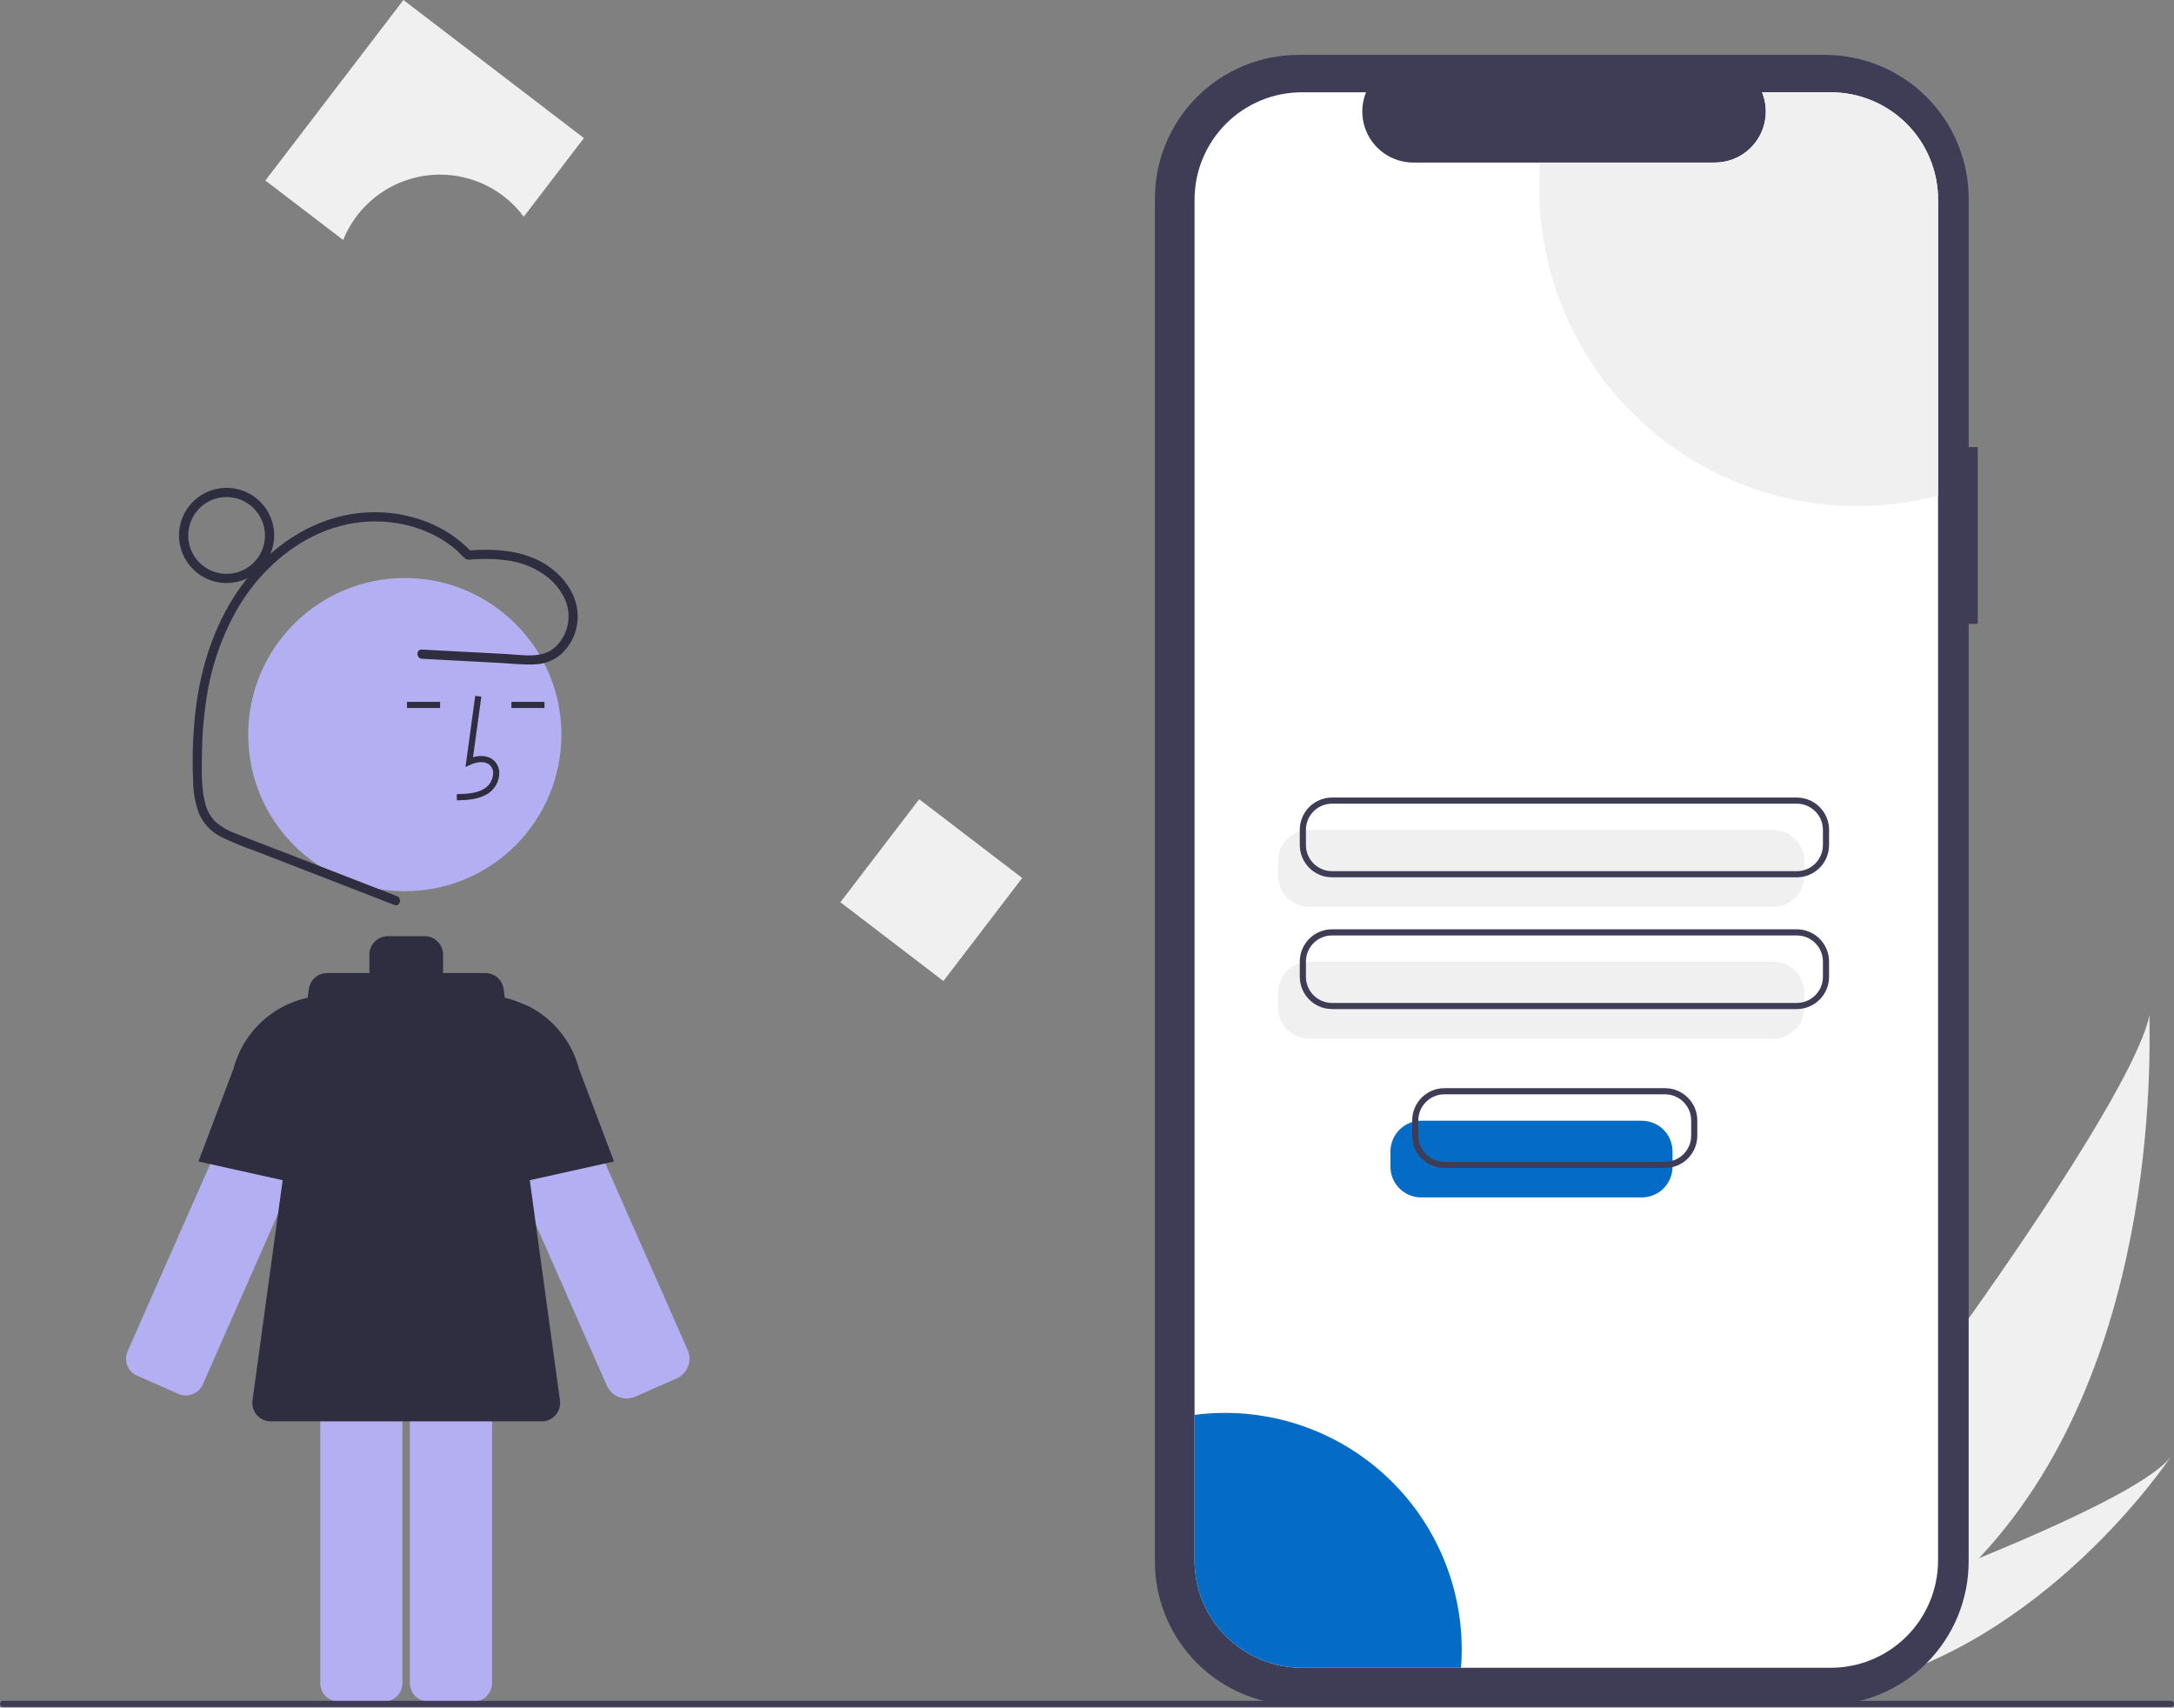<svg width="480" height="377" viewBox="0 0 480 377" fill="none" xmlns="http://www.w3.org/2000/svg">
<rect x="0" y="0" width="480" height="377" fill="#808080" stroke="none"/>
<g clip-path="url(#clip0_276_30)">
<path d="M436.925 344.033C427.724 353.884 417.18 362.391 405.606 369.301C405.34 369.464 405.07 369.617 404.8 369.776L386.061 353.191C386.258 353.008 386.476 352.803 386.711 352.577C400.673 339.32 469.986 246.625 474.605 224.052C474.286 225.933 478.772 299.68 436.925 344.033Z" fill="#F0F0F0"/>
<path d="M409.221 372.501C408.867 372.586 408.507 372.665 408.145 372.737L394.087 360.294C394.362 360.199 394.683 360.085 395.05 359.958C401.082 357.823 419.046 351.375 436.924 344.032C456.134 336.138 475.252 327.218 479.363 321.505C478.481 322.832 451.313 363.089 409.221 372.501Z" fill="#F0F0F0"/>
<path d="M436.666 98.698H434.664V43.855C434.664 39.687 433.843 35.559 432.247 31.708C430.652 27.857 428.314 24.358 425.367 21.41C422.419 18.463 418.92 16.125 415.069 14.53C411.218 12.934 407.09 12.114 402.922 12.114H286.729C282.561 12.114 278.433 12.934 274.582 14.53C270.731 16.125 267.232 18.463 264.285 21.41C261.337 24.358 258.999 27.857 257.404 31.708C255.809 35.559 254.988 39.687 254.988 43.855V344.729C254.988 348.897 255.809 353.025 257.404 356.876C258.999 360.727 261.337 364.226 264.284 367.174C267.232 370.121 270.731 372.459 274.582 374.054C278.433 375.65 282.561 376.471 286.729 376.471H402.922C407.09 376.471 411.218 375.65 415.069 374.055C418.92 372.459 422.419 370.121 425.367 367.174C428.314 364.226 430.652 360.727 432.247 356.876C433.843 353.025 434.664 348.897 434.664 344.729V137.737H436.666V98.698Z" fill="#3F3D56"/>
<path d="M427.907 44.073V344.509C427.907 347.622 427.294 350.705 426.102 353.58C424.911 356.456 423.164 359.069 420.963 361.27C418.761 363.471 416.147 365.216 413.271 366.407C410.395 367.597 407.312 368.21 404.199 368.209H287.447C284.335 368.209 281.253 367.596 278.377 366.405C275.502 365.214 272.889 363.468 270.688 361.268C268.488 359.067 266.742 356.454 265.551 353.579C264.36 350.703 263.747 347.621 263.747 344.509V44.073C263.747 40.961 264.36 37.879 265.551 35.004C266.742 32.128 268.488 29.515 270.688 27.315C272.889 25.114 275.502 23.368 278.377 22.177C281.253 20.986 284.335 20.373 287.447 20.374H301.615C300.92 22.084 300.655 23.939 300.845 25.775C301.034 27.611 301.672 29.373 302.702 30.905C303.732 32.437 305.123 33.693 306.752 34.561C308.381 35.429 310.199 35.884 312.045 35.885H378.608C380.456 35.887 382.275 35.434 383.906 34.567C385.536 33.699 386.929 32.443 387.959 30.91C388.99 29.378 389.628 27.615 389.816 25.777C390.004 23.939 389.737 22.084 389.038 20.374H404.199C407.312 20.373 410.395 20.985 413.271 22.175C416.147 23.366 418.761 25.111 420.963 27.312C423.164 29.513 424.911 32.126 426.102 35.002C427.294 37.878 427.907 40.96 427.907 44.073Z" fill="white"/>
<path d="M391.59 200.196H288.968C287.171 200.194 285.447 199.479 284.176 198.208C282.905 196.937 282.191 195.214 282.188 193.416V190.042C282.191 188.244 282.905 186.521 284.176 185.25C285.447 183.979 287.171 183.264 288.968 183.262H391.59C393.387 183.264 395.11 183.979 396.381 185.25C397.652 186.521 398.367 188.244 398.369 190.042V193.416C398.367 195.214 397.652 196.937 396.381 198.208C395.11 199.479 393.387 200.194 391.59 200.196Z" fill="#F0F0F0"/>
<path d="M391.59 229.285H288.968C287.171 229.283 285.447 228.569 284.176 227.298C282.905 226.027 282.191 224.303 282.188 222.506V219.131C282.191 217.334 282.905 215.611 284.176 214.34C285.447 213.069 287.171 212.354 288.968 212.352H391.59C393.387 212.354 395.11 213.069 396.381 214.34C397.652 215.611 398.367 217.334 398.369 219.131V222.506C398.367 224.303 397.652 226.027 396.381 227.298C395.11 228.569 393.387 229.283 391.59 229.285Z" fill="#F0F0F0"/>
<path d="M396.723 193.69H294.101C292.214 193.688 290.405 192.937 289.07 191.603C287.736 190.268 286.985 188.459 286.983 186.571V183.197C286.985 181.309 287.736 179.5 289.07 178.166C290.405 176.831 292.214 176.08 294.101 176.078H396.723C398.61 176.08 400.42 176.831 401.754 178.166C403.089 179.5 403.839 181.309 403.842 183.197V186.571C403.839 188.459 403.089 190.268 401.754 191.603C400.42 192.937 398.61 193.688 396.723 193.69ZM294.101 177.434C292.574 177.436 291.109 178.043 290.028 179.124C288.948 180.204 288.34 181.669 288.339 183.197V186.571C288.34 188.099 288.948 189.564 290.028 190.644C291.109 191.725 292.574 192.332 294.101 192.334H396.723C398.251 192.332 399.716 191.725 400.796 190.644C401.876 189.564 402.484 188.099 402.486 186.571V183.197C402.484 181.669 401.876 180.204 400.796 179.124C399.716 178.043 398.251 177.436 396.723 177.434H294.101Z" fill="#3F3D56"/>
<path d="M396.723 222.78H294.101C292.214 222.777 290.405 222.027 289.07 220.692C287.736 219.358 286.985 217.548 286.983 215.661V212.286C286.985 210.399 287.736 208.59 289.07 207.255C290.405 205.921 292.214 205.17 294.101 205.168H396.723C398.61 205.17 400.42 205.921 401.754 207.255C403.089 208.59 403.839 210.399 403.842 212.286V215.661C403.839 217.548 403.089 219.358 401.754 220.692C400.42 222.027 398.61 222.777 396.723 222.78ZM294.101 206.524C292.574 206.525 291.109 207.133 290.028 208.213C288.948 209.294 288.34 210.759 288.339 212.286V215.661C288.34 217.189 288.948 218.654 290.028 219.734C291.109 220.814 292.574 221.422 294.101 221.424H396.723C398.251 221.422 399.716 220.814 400.796 219.734C401.876 218.654 402.484 217.189 402.486 215.661V212.286C402.484 210.759 401.876 209.294 400.796 208.213C399.716 207.133 398.251 206.525 396.723 206.524H294.101Z" fill="#3F3D56"/>
<path d="M427.907 44.073V109.422C417.523 112.154 406.651 112.467 396.128 110.338C385.604 108.209 375.709 103.694 367.203 97.141C358.698 90.588 351.81 82.171 347.068 72.538C342.326 62.905 339.857 52.312 339.851 41.575C339.851 39.658 339.928 37.762 340.082 35.885H378.609C380.456 35.887 382.275 35.434 383.906 34.567C385.536 33.699 386.929 32.443 387.959 30.91C388.99 29.378 389.628 27.615 389.816 25.777C390.004 23.939 389.737 22.084 389.038 20.374H404.199C407.312 20.373 410.395 20.985 413.271 22.175C416.147 23.366 418.761 25.111 420.963 27.312C423.164 29.513 424.911 32.126 426.102 35.002C427.294 37.878 427.907 40.96 427.907 44.073Z" fill="#F0F0F0"/>
<path d="M322.74 364.127C322.74 365.505 322.688 366.865 322.577 368.209H287.447C284.335 368.209 281.253 367.596 278.377 366.405C275.502 365.214 272.889 363.468 270.688 361.268C268.488 359.067 266.742 356.454 265.551 353.579C264.36 350.703 263.747 347.621 263.747 344.509V312.374C271.111 311.416 278.594 312.039 285.698 314.201C292.803 316.362 299.364 320.014 304.946 324.911C310.529 329.808 315.003 335.839 318.071 342.601C321.139 349.363 322.731 356.702 322.739 364.127H322.74Z" fill="#046CC6"/>
<path d="M39.404 307.741C40.391 308.176 41.51 308.2 42.516 307.811C43.521 307.421 44.331 306.648 44.768 305.662L76.415 233.937C77.139 232.296 77.36 230.477 77.051 228.71C76.741 226.942 75.914 225.307 74.675 224.01C73.436 222.712 71.839 221.812 70.088 221.422C68.337 221.032 66.51 221.17 64.837 221.818H64.837C62.904 222.556 61.287 223.941 60.26 225.737C60.097 226.021 59.949 226.314 59.817 226.614L28.17 298.338C27.954 298.827 27.837 299.353 27.824 299.888C27.812 300.422 27.905 300.953 28.098 301.451C28.291 301.949 28.581 302.404 28.95 302.79C29.319 303.177 29.761 303.486 30.249 303.702L39.404 307.741Z" fill="#B3AFF2"/>
<path d="M75.115 263.384L43.813 256.427L51.56 235.931C52.88 230.921 55.952 226.551 60.218 223.612C64.484 220.673 69.663 219.36 74.814 219.912L75.116 219.946L75.115 263.384Z" fill="#2F2E41"/>
<path d="M138.342 308.767C137.422 308.766 136.521 308.498 135.75 307.995C134.978 307.493 134.369 306.777 133.995 305.936L102.348 234.211C101.342 231.929 101.248 229.348 102.087 226.999C102.926 224.65 104.632 222.712 106.857 221.583C109.081 220.454 111.653 220.221 114.044 220.931C116.435 221.641 118.463 223.24 119.711 225.4V225.399C119.886 225.704 120.045 226.018 120.187 226.34L151.834 298.065C152.342 299.217 152.372 300.523 151.917 301.696C151.462 302.87 150.559 303.815 149.408 304.323L139.942 308.499L139.938 308.488C139.426 308.673 138.886 308.767 138.342 308.767Z" fill="#B3AFF2"/>
<path d="M94.567 284.137C93.488 284.139 92.454 284.568 91.691 285.33C90.929 286.093 90.5 287.127 90.499 288.205V371.605C90.5 372.683 90.929 373.717 91.691 374.48C92.454 375.242 93.488 375.671 94.567 375.672H104.573C105.651 375.671 106.685 375.242 107.448 374.48C108.211 373.717 108.639 372.683 108.641 371.605V288.205C108.639 287.127 108.211 286.093 107.448 285.33C106.685 284.568 105.651 284.139 104.573 284.137H94.567Z" fill="#B3AFF2"/>
<path d="M74.775 284.137C73.697 284.139 72.662 284.568 71.9 285.33C71.137 286.093 70.708 287.127 70.707 288.205V371.605C70.708 372.683 71.137 373.717 71.9 374.48C72.662 375.242 73.697 375.671 74.775 375.672H84.781C85.86 375.671 86.894 375.242 87.657 374.48C88.419 373.717 88.848 372.683 88.849 371.605V288.205C88.848 287.127 88.419 286.093 87.657 285.33C86.894 284.568 85.86 284.139 84.781 284.137H74.775Z" fill="#B3AFF2"/>
<path d="M89.375 196.762C108.471 196.762 123.951 181.282 123.951 162.186C123.951 143.09 108.471 127.61 89.375 127.61C70.279 127.61 54.799 143.09 54.799 162.186C54.799 181.282 70.279 196.762 89.375 196.762Z" fill="#B3AFF2"/>
<path d="M100.881 176.7C103.123 176.638 105.912 176.56 108.061 174.99C108.701 174.504 109.227 173.883 109.601 173.172C109.976 172.461 110.191 171.676 110.231 170.873C110.269 170.303 110.176 169.731 109.957 169.202C109.738 168.674 109.4 168.203 108.969 167.827C107.847 166.879 106.208 166.656 104.442 167.175L106.272 153.802L104.928 153.618L102.777 169.34L103.899 168.825C105.199 168.229 106.985 167.925 108.094 168.863C108.366 169.108 108.579 169.412 108.714 169.753C108.85 170.093 108.905 170.46 108.876 170.826C108.843 171.423 108.681 172.007 108.403 172.536C108.124 173.066 107.735 173.53 107.261 173.895C105.589 175.117 103.365 175.274 100.844 175.345L100.881 176.7Z" fill="#2F2E41"/>
<path d="M120.218 154.955H112.915V156.311H120.218V154.955Z" fill="#2F2E41"/>
<path d="M97.167 154.955H89.864V156.311H97.167V154.955Z" fill="#2F2E41"/>
<path d="M123.635 309.188L111.19 218.341C111.057 217.367 110.575 216.474 109.834 215.828C109.093 215.181 108.143 214.825 107.16 214.825H97.766C97.805 214.601 97.826 214.375 97.827 214.147V210.757C97.827 209.679 97.399 208.644 96.636 207.881C95.873 207.118 94.838 206.69 93.76 206.69H85.624C84.545 206.69 83.51 207.118 82.748 207.881C81.985 208.644 81.556 209.679 81.556 210.757V214.147C81.558 214.375 81.578 214.601 81.617 214.825H72.224C71.24 214.825 70.29 215.181 69.549 215.828C68.808 216.474 68.327 217.367 68.193 218.341L55.748 309.188C55.669 309.764 55.715 310.35 55.881 310.906C56.048 311.462 56.331 311.977 56.713 312.415C57.095 312.852 57.566 313.203 58.095 313.444C58.623 313.684 59.198 313.808 59.778 313.808H119.605C120.186 313.808 120.76 313.684 121.289 313.444C121.817 313.203 122.288 312.852 122.67 312.415C123.052 311.977 123.336 311.463 123.502 310.906C123.669 310.35 123.714 309.764 123.635 309.188Z" fill="#2F2E41"/>
<path d="M104.268 263.384V219.946L104.57 219.912C109.727 219.361 114.911 220.678 119.18 223.624C123.449 226.57 126.52 230.949 127.834 235.967L135.571 256.427L104.268 263.384Z" fill="#2F2E41"/>
<path d="M87.634 197.841L63.718 188.558C59.808 187.04 55.875 185.569 51.985 183.999C50.319 183.418 48.784 182.513 47.469 181.337C46.324 180.125 45.544 178.615 45.217 176.979C44.388 173.474 44.538 169.64 44.597 166.063C44.643 162.149 44.965 158.243 45.561 154.374C46.605 147.104 49.058 140.108 52.781 133.777C59.488 122.773 71.044 114.493 84.336 115.154C90.489 115.46 96.678 117.668 101.251 121.875C101.728 122.445 102.263 122.964 102.847 123.423C103.254 123.575 103.696 123.605 104.119 123.508C104.677 123.472 105.235 123.445 105.794 123.426C107.733 123.344 109.676 123.426 111.601 123.67C115.11 124.049 118.436 125.43 121.181 127.647C123.466 129.613 125.325 132.388 125.516 135.471C125.609 136.887 125.375 138.304 124.832 139.615C124.29 140.926 123.454 142.094 122.388 143.031C119.535 145.435 115.464 144.59 112.041 144.409L99.503 143.745L93.15 143.408C91.843 143.339 91.846 145.373 93.15 145.442L110.035 146.337C112.749 146.48 115.545 146.833 118.261 146.67C120.347 146.575 122.339 145.774 123.91 144.397C125.345 143.079 126.413 141.412 127.012 139.559C127.61 137.705 127.718 135.728 127.325 133.82C126.454 129.659 123.358 126.217 119.727 124.169C114.787 121.383 108.888 121.116 103.36 121.528L104.08 121.826C97.827 115.115 88.25 112.282 79.259 113.273C69.766 114.32 61.323 119.616 55.256 126.858C48.493 134.932 44.807 145 43.374 155.353C42.628 160.942 42.383 166.587 42.64 172.22C42.63 174.705 43.055 177.172 43.896 179.509C44.856 181.784 46.592 183.645 48.794 184.761C51.32 185.98 53.916 187.047 56.569 187.955L65.38 191.375L82.688 198.092L87.093 199.802C88.314 200.276 88.843 198.31 87.634 197.841Z" fill="#2F2E41"/>
<path d="M50.031 128.724C47.952 128.724 45.921 128.107 44.193 126.953C42.464 125.798 41.117 124.157 40.322 122.237C39.527 120.317 39.319 118.204 39.724 116.165C40.13 114.127 41.13 112.254 42.6 110.785C44.07 109.315 45.942 108.314 47.981 107.909C50.019 107.503 52.132 107.711 54.052 108.507C55.972 109.302 57.614 110.649 58.768 112.377C59.923 114.105 60.539 116.137 60.539 118.215C60.536 121.001 59.428 123.672 57.458 125.642C55.488 127.612 52.817 128.721 50.031 128.724ZM50.031 109.741C48.355 109.741 46.716 110.238 45.322 111.169C43.929 112.1 42.843 113.424 42.201 114.972C41.56 116.521 41.392 118.225 41.719 119.869C42.046 121.512 42.853 123.023 44.038 124.208C45.224 125.393 46.733 126.2 48.377 126.527C50.021 126.854 51.725 126.686 53.274 126.045C54.822 125.403 56.146 124.317 57.077 122.924C58.008 121.53 58.505 119.891 58.505 118.215C58.503 115.968 57.609 113.814 56.02 112.226C54.432 110.637 52.278 109.743 50.031 109.741Z" fill="#2F2E41"/>
<path d="M225.694 193.846L202.949 176.45L185.553 199.195L208.298 216.591L225.694 193.846Z" fill="#F0F0F0"/>
<path d="M97.149 38.554C100.743 38.551 104.288 39.39 107.499 41.003C110.71 42.616 113.499 44.959 115.642 47.844L128.924 30.479L89.074 0L58.595 39.85L75.771 52.986C77.489 48.724 80.443 45.072 84.252 42.5C88.062 39.929 92.553 38.554 97.149 38.554Z" fill="#F0F0F0"/>
<path d="M479.322 376.859H0.678C0.498 376.859 0.326 376.788 0.199 376.661C0.071 376.534 0 376.361 0 376.181C0 376.002 0.071 375.829 0.199 375.702C0.326 375.575 0.498 375.503 0.678 375.503H479.322C479.502 375.503 479.674 375.575 479.801 375.702C479.929 375.829 480 376.002 480 376.181C480 376.361 479.929 376.534 479.801 376.661C479.674 376.788 479.502 376.859 479.322 376.859Z" fill="#3F3D56"/>
<path d="M362.5 264.364H313.78C311.982 264.362 310.259 263.647 308.988 262.376C307.717 261.105 307.002 259.382 307 257.584V254.21C307.002 252.412 307.717 250.689 308.988 249.418C310.259 248.147 311.982 247.432 313.78 247.43H362.5C364.297 247.432 366.021 248.147 367.292 249.418C368.563 250.689 369.278 252.412 369.28 254.21V257.584C369.278 259.382 368.563 261.105 367.292 262.376C366.021 263.647 364.297 264.362 362.5 264.364Z" fill="#046CC6"/>
<path d="M367.634 257.858H318.913C317.026 257.856 315.217 257.106 313.882 255.771C312.548 254.437 311.797 252.627 311.795 250.74V247.365C311.797 245.478 312.548 243.668 313.882 242.334C315.217 240.999 317.026 240.249 318.913 240.247H367.634C369.521 240.249 371.33 240.999 372.665 242.334C373.999 243.668 374.75 245.478 374.752 247.365V250.74C374.75 252.627 373.999 254.437 372.665 255.771C371.33 257.106 369.521 257.856 367.634 257.858ZM318.913 241.603C317.385 241.604 315.921 242.212 314.84 243.292C313.76 244.373 313.152 245.837 313.151 247.365V250.74C313.152 252.268 313.76 253.732 314.84 254.813C315.921 255.893 317.385 256.501 318.913 256.503H367.634C369.161 256.501 370.626 255.893 371.706 254.813C372.787 253.732 373.395 252.268 373.396 250.74V247.365C373.395 245.837 372.787 244.373 371.706 243.292C370.626 242.212 369.161 241.604 367.634 241.603H318.913Z" fill="#3F3D56"/>
</g>
<defs>
<clipPath id="clip0_276_30">
<rect width="480" height="376.859" fill="white"/>
</clipPath>
</defs>
</svg>
